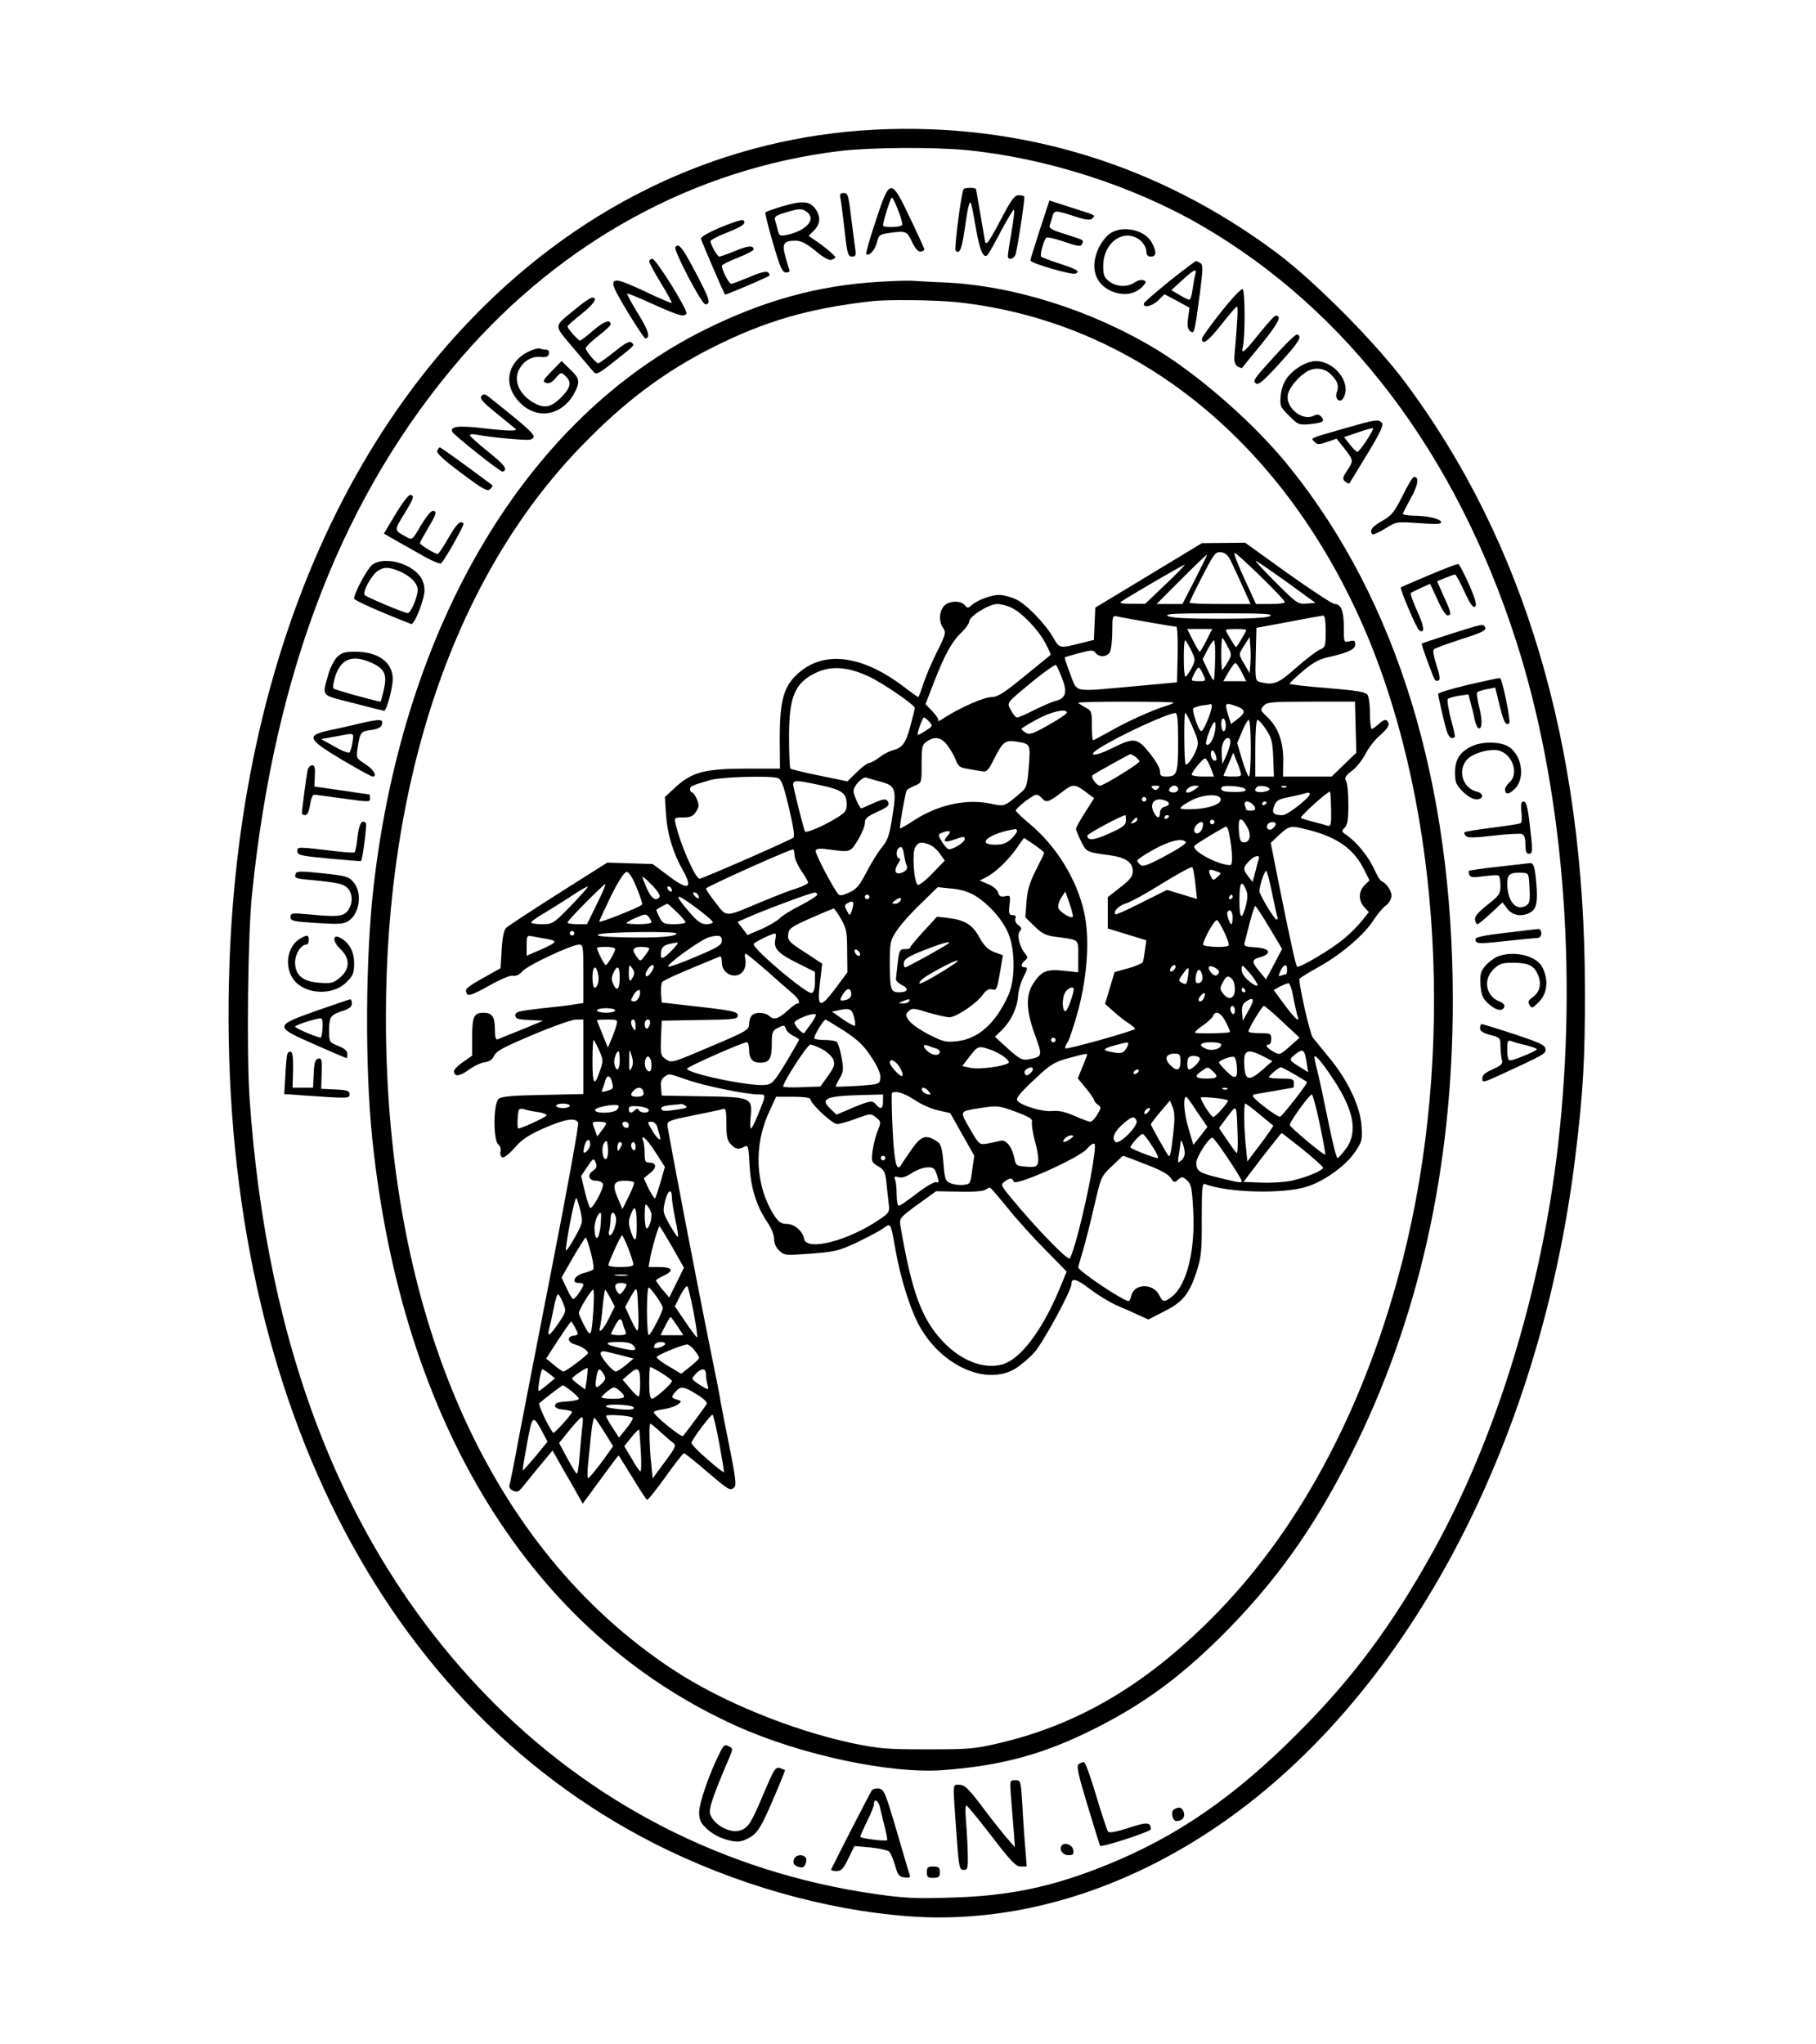 <?xml version="1.0" standalone="no"?>
<!DOCTYPE svg PUBLIC "-//W3C//DTD SVG 20010904//EN"
 "http://www.w3.org/TR/2001/REC-SVG-20010904/DTD/svg10.dtd">
<svg version="1.0" xmlns="http://www.w3.org/2000/svg"
 width="800pt" height="900pt" viewBox="0 0 800 900"
 preserveAspectRatio="xMidYMid meet">

<g transform="translate(0,900) scale(0.1,-0.1)"
fill="#000000" stroke="none">
<path d="M3855 8429 c-663 -33 -1279 -320 -1768 -823 -655 -672 -1034 -1677
-1076 -2846 -65 -1809 631 -3249 1874 -3880 352 -178 747 -291 1115 -319 452
-34 920 100 1346 385 835 558 1434 1670 1593 2954 35 285 44 436 43 745 -1
1075 -266 1967 -793 2673 -132 176 -396 442 -564 568 -521 389 -1126 575
-1770 543z m401 -90 c351 -34 735 -157 1038 -333 640 -372 1119 -1003 1384
-1826 206 -638 274 -1445 186 -2220 -73 -641 -271 -1286 -549 -1789 -184 -331
-354 -560 -600 -806 -279 -280 -534 -455 -842 -579 -241 -97 -428 -136 -688
-143 -151 -5 -204 -2 -330 16 -660 95 -1251 398 -1715 877 -619 640 -966 1519
-1041 2634 -13 196 -7 720 11 890 101 992 405 1769 926 2370 443 510 1028 828
1664 905 132 16 413 18 556 4z"/>
<path d="M4244 8166 c-12 -34 -41 -262 -34 -270 17 -17 27 6 39 91 14 97 21
127 27 120 3 -2 13 -53 23 -112 17 -99 34 -137 52 -117 4 4 31 51 59 105 29
54 54 96 57 93 3 -2 -2 -46 -11 -97 -9 -51 -16 -98 -16 -106 0 -22 29 -14 35
10 14 64 41 247 37 252 -3 3 -15 5 -26 5 -17 0 -33 -23 -76 -105 -30 -58 -58
-105 -62 -105 -5 0 -8 1 -8 3 0 1 -9 54 -20 117 -11 63 -20 116 -20 116 0 9
-53 9 -56 0z"/>
<path d="M3858 8028 c-26 -78 -45 -144 -42 -147 11 -12 39 18 47 51 8 33 12
36 54 42 75 10 78 9 101 -40 15 -31 28 -44 39 -42 9 2 16 6 15 11 -1 4 -29 66
-63 137 -84 177 -89 177 -151 -12z m99 45 c12 -31 20 -60 17 -64 -6 -11 -84
-12 -84 -2 0 17 33 123 39 123 3 0 16 -25 28 -57z"/>
<path d="M3703 8123 c3 -16 11 -79 18 -140 11 -101 15 -113 32 -113 17 0 19 5
14 38 -3 20 -11 83 -18 140 -11 91 -14 102 -32 102 -16 0 -19 -5 -14 -27z"/>
<path d="M4581 7989 c-23 -71 -42 -132 -42 -136 0 -12 182 -65 199 -58 23 9 5
20 -73 45 -38 12 -73 26 -78 29 -7 7 9 69 22 84 4 4 40 -4 80 -18 62 -21 73
-22 78 -9 7 18 12 15 -75 43 -56 17 -72 26 -68 38 3 8 9 26 12 39 8 29 11 29
96 2 52 -17 71 -19 80 -10 15 15 20 12 -93 48 l-96 31 -42 -128z"/>
<path d="M3441 8090 c-35 -11 -66 -22 -69 -25 -3 -2 12 -63 33 -135 32 -109
41 -130 58 -130 14 0 17 5 13 16 -4 9 -11 37 -18 61 -13 52 -4 63 48 63 23 0
47 -13 87 -45 35 -30 60 -43 71 -39 9 3 16 8 16 11 0 7 -53 51 -87 73 l-31 21
24 24 c29 30 31 64 3 99 -25 31 -56 33 -148 6z m113 -23 c44 -32 -2 -84 -90
-102 -28 -5 -32 -3 -38 22 -4 15 -9 36 -12 45 -4 13 6 20 43 31 62 19 75 20
97 4z"/>
<path d="M3175 7999 c-57 -24 -89 -43 -87 -51 4 -14 101 -241 106 -245 3 -3
188 76 195 83 3 2 0 9 -5 14 -7 7 -34 1 -82 -20 -39 -16 -76 -30 -81 -30 -10
0 -41 61 -41 80 0 4 32 20 70 35 39 15 70 32 70 36 0 19 -24 18 -81 -6 -34
-14 -66 -25 -70 -25 -9 0 -39 53 -39 68 0 5 32 22 71 37 72 29 88 41 73 55 -5
4 -49 -10 -99 -31z"/>
<path d="M4885 7968 c-15 -12 -36 -40 -46 -62 -39 -86 -14 -161 64 -191 51
-19 100 -10 132 25 16 18 16 20 2 26 -9 3 -26 -1 -39 -10 -31 -22 -80 -20
-112 5 -22 17 -26 29 -26 68 0 108 99 172 168 108 12 -11 22 -31 22 -44 0 -16
6 -23 20 -23 24 0 26 20 5 60 -31 60 -136 81 -190 38z"/>
<path d="M2975 7911 c-8 -14 116 -251 132 -251 26 0 20 21 -40 135 -60 115
-78 138 -92 116z"/>
<path d="M2860 7849 c0 -6 23 -49 51 -95 29 -47 50 -86 48 -88 -2 -2 -57 21
-121 52 -95 44 -120 52 -132 43 -12 -10 -3 -31 57 -132 40 -65 75 -119 80
-119 24 0 13 37 -33 110 -28 46 -49 84 -47 87 2 2 54 -19 115 -47 113 -51 136
-57 146 -41 8 13 -134 241 -150 241 -8 0 -14 -5 -14 -11z"/>
<path d="M5153 7763 c-60 -49 -111 -92 -113 -98 -8 -23 34 -15 61 11 l29 28
55 -29 55 -30 -6 -45 c-5 -34 -2 -49 9 -58 18 -15 19 -12 43 167 13 103 14
125 3 132 -8 5 -17 9 -20 9 -4 0 -56 -39 -116 -87z m113 30 c-3 -10 -8 -39
-12 -65 -3 -27 -10 -48 -15 -48 -4 0 -24 9 -43 21 l-36 21 48 44 c51 47 66 54
58 27z"/>
<path d="M3873 7759 c-269 -16 -508 -82 -768 -211 -787 -391 -1326 -1297
-1459 -2450 -36 -311 -39 -796 -6 -1113 130 -1256 703 -2180 1604 -2586 284
-128 682 -213 916 -194 258 20 443 71 670 186 207 105 363 219 543 396 240
238 411 475 577 804 299 592 450 1263 450 2003 0 958 -245 1759 -717 2346
-149 187 -390 399 -585 519 -285 173 -628 282 -933 297 -60 2 -123 6 -140 7
-16 2 -85 0 -152 -4z m345 -90 c790 -86 1451 -624 1806 -1470 324 -775 385
-1840 156 -2744 -160 -630 -439 -1165 -810 -1549 -303 -314 -609 -498 -966
-582 -110 -26 -135 -28 -319 -28 -180 0 -213 3 -330 27 -269 58 -576 183 -790
324 -812 534 -1265 1564 -1265 2873 0 1050 304 1940 860 2514 191 198 368 330
585 439 227 113 414 168 690 200 69 9 293 6 383 -4z"/>
<path d="M5060 6466 l-235 -142 -3 -71 -3 -71 -64 -16 c-87 -22 -88 -21 -114
24 -34 61 -121 151 -166 171 -22 10 -55 19 -73 19 -36 0 -97 -23 -123 -46 -14
-13 -18 -13 -29 1 -19 23 -76 19 -94 -7 -20 -28 -20 -67 -1 -94 13 -19 11 -28
-25 -100 -22 -43 -49 -106 -61 -141 -11 -35 -22 -63 -24 -63 -2 0 -33 22 -68
49 -188 141 -359 158 -472 45 -54 -53 -70 -118 -70 -274 l1 -135 -156 0 c-180
-1 -233 -16 -308 -85 l-43 -40 5 -78 c6 -86 31 -169 76 -248 45 -81 20 -87
-72 -16 l-63 47 -100 3 -100 3 -215 -136 c-118 -75 -222 -143 -230 -151 -10
-10 -17 -42 -20 -96 l-5 -82 -75 -42 c-78 -44 -85 -51 -72 -72 6 -9 31 0 96
37 52 29 95 47 106 44 12 -3 28 4 43 21 25 27 216 116 248 116 18 0 19 -10 19
-129 l0 -128 -37 -6 c-21 -4 -89 -12 -150 -18 -97 -11 -113 -15 -113 -30 0
-15 10 -19 62 -21 l61 -3 -94 -39 c-52 -21 -100 -40 -106 -43 -9 -4 -13 9 -13
44 0 55 -12 73 -50 73 -42 0 -50 -17 -50 -106 l0 -83 -40 -28 c-22 -15 -40
-33 -40 -40 0 -26 24 -24 64 5 23 17 55 32 71 34 20 2 34 11 42 29 10 21 45
39 171 92 87 37 172 67 190 67 l32 0 0 -164 0 -164 -178 -4 c-133 -2 -183 -7
-195 -17 -24 -19 -25 -182 -2 -201 9 -7 13 -21 10 -31 -3 -9 0 -21 6 -25 8 -5
28 10 55 40 32 37 63 58 129 87 93 41 142 49 152 24 3 -9 -47 -287 -112 -618
-65 -331 -133 -683 -152 -782 -18 -99 -36 -188 -39 -197 -5 -18 32 -36 45 -21
5 4 39 46 76 92 l69 83 19 -33 c10 -19 40 -72 67 -117 l47 -84 78 106 c42 58
78 106 80 106 1 0 28 -43 60 -95 31 -52 61 -97 65 -100 4 -2 40 43 81 100 41
58 78 105 82 105 4 0 48 -35 98 -78 101 -86 104 -88 123 -73 11 9 7 41 -20
177 -19 92 -36 181 -39 198 -2 17 -20 110 -40 206 -66 325 -195 998 -195 1017
0 16 17 22 115 41 64 13 122 25 130 28 12 5 15 -6 15 -65 0 -58 4 -75 20 -91
22 -22 33 -24 59 -10 17 9 19 2 23 -83 6 -101 30 -177 78 -249 17 -24 30 -56
30 -74 0 -19 9 -39 23 -52 22 -21 28 -21 138 -13 105 8 124 12 203 49 47 23
100 50 116 62 35 25 33 29 55 -95 21 -118 60 -245 97 -319 94 -185 297 -282
430 -204 25 16 65 49 87 75 40 47 161 270 161 298 0 29 21 24 82 -22 35 -27
88 -59 118 -72 30 -13 74 -32 97 -43 l42 -19 70 36 c82 41 111 77 144 180 19
61 22 91 21 228 0 127 2 157 13 153 100 -39 347 -45 450 -12 77 24 172 93 211
151 32 46 34 55 30 116 -5 85 -61 204 -145 304 -32 39 -63 77 -70 86 -13 17
-65 248 -58 259 3 4 43 29 90 55 96 54 196 140 236 203 15 23 38 52 53 63 15
12 26 30 26 45 0 22 -24 56 -46 65 -5 2 -20 28 -33 57 -25 53 -76 115 -120
145 -22 15 -22 17 -7 32 12 13 16 36 16 101 0 47 -4 94 -10 104 -8 15 -3 23
25 45 20 14 46 48 60 74 13 27 43 65 66 84 27 24 39 41 36 52 -8 20 -19 19
-45 -5 -12 -11 -25 -20 -29 -20 -4 0 -8 31 -8 68 0 40 -5 75 -12 84 -10 11
-56 18 -178 28 -91 7 -165 16 -164 19 0 3 27 29 59 56 44 37 73 53 112 61 88
20 118 34 118 56 0 17 -5 19 -25 14 -25 -6 -25 -6 -25 59 0 74 -12 105 -40
105 -10 0 -103 61 -207 135 l-188 135 -95 -1 -95 -1 -235 -142z m362 64 c9
-19 33 -70 52 -112 l35 -78 -134 0 c-74 0 -135 2 -135 6 0 3 25 55 56 115 52
101 59 110 83 107 18 -2 31 -13 43 -38z m238 -182 c0 -5 -29 -8 -63 -8 l-64 0
-50 109 c-28 60 -48 112 -45 116 6 6 222 -204 222 -217z m-396 99 l-55 -107
-57 0 -57 0 110 110 c60 60 110 108 112 107 1 -2 -23 -51 -53 -110z m403 -9
l128 -93 -39 -3 c-38 -3 -43 0 -135 92 -53 53 -93 96 -89 96 4 0 65 -42 135
-92z m-533 -12 l-89 -85 -60 0 c-43 0 -56 3 -45 10 58 38 276 164 279 162 2
-1 -36 -41 -85 -87z m-679 -102 c46 -21 118 -96 150 -156 15 -27 25 -51 23
-52 -1 -2 -54 -44 -115 -94 -91 -75 -119 -92 -146 -92 -32 0 -137 -46 -207
-91 -19 -13 -32 -19 -27 -14 4 5 -7 23 -24 41 l-32 33 38 98 c47 121 79 179
122 219 18 18 33 39 33 48 0 22 87 76 123 76 16 0 44 -7 62 -16z m1140 -37
c-14 -8 -81 -12 -225 -12 -144 0 -211 4 -225 12 -16 10 28 12 225 12 197 0
241 -2 225 -12z m-536 -27 c63 -11 118 -20 123 -20 5 0 7 -55 6 -122 l-3 -123
-185 -17 c-281 -25 -252 -31 -285 53 -15 38 -26 72 -24 74 2 2 31 10 64 19 53
14 61 14 71 1 16 -21 51 -19 64 4 5 11 10 52 10 91 0 68 1 70 23 65 12 -3 73
-14 136 -25z m781 -40 c0 -65 -2 -71 -24 -80 -13 -5 -60 -40 -104 -79 -81 -72
-101 -80 -160 -65 -22 6 -23 9 -20 123 l3 116 140 26 c77 15 146 27 153 28 8
1 12 -19 12 -69z m-525 -40 c-14 -27 -27 -50 -30 -50 -3 0 -16 23 -30 50 l-25
50 55 0 55 0 -25 -50z m175 46 c0 -7 -41 -76 -45 -76 -4 0 -45 69 -45 76 0 2
20 4 45 4 25 0 45 -2 45 -4z m-82 -73 c19 -36 19 -37 0 -70 -11 -18 -22 -33
-24 -33 -2 0 -4 32 -4 70 0 39 2 70 5 70 2 0 13 -17 23 -37z m100 -81 l-3 -37
-22 38 c-28 47 -28 44 0 87 l22 35 3 -43 c2 -23 2 -59 0 -80z m-261 65 c20
-42 20 -43 2 -80 -11 -20 -23 -37 -27 -37 -4 0 -7 36 -7 80 0 44 2 80 6 80 3
0 14 -19 26 -43z m106 -43 c-1 -47 -4 -88 -6 -90 -2 -2 -14 18 -26 44 l-23 49
21 41 c12 23 25 42 29 42 4 0 6 -39 5 -86z m-674 -82 c24 -60 16 -88 -29 -99
-14 -3 -55 -21 -92 -39 -37 -19 -72 -34 -77 -34 -6 0 -18 14 -27 31 -19 37
-26 28 101 133 50 40 93 71 97 67 4 -3 16 -30 27 -59z m791 28 l20 -40 -50 0
-51 0 23 40 c13 22 26 40 30 40 4 0 17 -18 28 -40z m-1643 -19 c64 -30 203
-126 203 -139 0 -4 -9 -40 -20 -81 -20 -75 -35 -95 -80 -106 -14 -4 -39 -17
-57 -31 -17 -13 -37 -24 -44 -24 -7 0 -32 -18 -54 -40 l-42 -41 -122 25 c-68
14 -126 28 -129 31 -3 3 -6 63 -6 133 -1 182 24 244 118 289 68 32 140 27 233
-16z m1471 14 c16 -35 16 -35 -18 -35 -16 0 -30 2 -30 5 0 11 24 55 30 55 4 0
12 -11 18 -25z m-128 -129 c0 -3 -17 -10 -37 -16 -63 -20 -167 -67 -242 -110
-39 -22 -73 -40 -76 -40 -3 0 -5 29 -5 65 0 62 -1 65 -30 80 -16 9 -30 18 -30
20 0 3 95 5 210 5 116 0 210 -2 210 -4z m802 -108 l3 -113 -54 -52 -55 -53
-107 0 -107 0 1 73 c0 84 -23 145 -72 191 -29 28 -30 31 -14 48 14 16 35 18
209 18 l193 0 3 -112z m-636 79 c-9 -39 -36 -97 -44 -97 -12 0 -43 93 -35 101
5 4 22 9 38 12 17 2 34 5 39 6 4 0 6 -9 2 -22z m113 12 c39 -14 39 -29 2 -56
l-28 -22 -12 38 c-17 58 -16 59 38 40z m-749 -28 c0 -4 -36 -29 -81 -54 -69
-39 -84 -44 -100 -34 -10 6 -19 14 -19 17 0 3 31 22 68 42 62 34 132 50 132
29z m490 -129 c0 -139 -5 -152 -52 -152 -23 0 -28 4 -28 24 0 14 -20 48 -46
80 -55 68 -68 69 -165 21 -77 -39 -116 -37 -53 2 94 58 296 151 332 153 9 0
12 -32 12 -128z m65 63 c25 -58 26 -67 15 -97 -14 -35 -40 -71 -47 -64 -7 7
-8 226 -2 226 4 0 19 -29 34 -65z m-1161 26 c16 -18 15 -19 -16 -39 -18 -12
-34 -20 -35 -18 -5 4 21 76 27 76 4 0 15 -8 24 -19z m1306 -17 c0 -13 -4 -24
-10 -24 -5 0 -10 14 -10 31 0 17 4 28 10 24 6 -3 10 -17 10 -31z m110 -99 c0
-69 -4 -125 -8 -125 -4 0 -18 33 -30 74 l-22 74 22 51 c11 28 25 51 29 51 5 0
9 -56 9 -125z m67 83 c24 -35 29 -54 32 -125 l3 -83 -41 0 -41 0 0 125 c0 75
4 125 10 125 5 0 22 -19 37 -42z m-224 -5 c-6 -39 -27 -72 -39 -61 -8 8 26 98
37 98 4 0 5 -17 2 -37z m-1179 -66 c14 -19 31 -48 37 -65 9 -25 18 -33 47 -37
21 -4 49 -9 64 -11 25 -5 30 0 57 53 38 76 49 85 99 77 62 -10 62 -10 54 -111
-7 -87 -9 -92 -41 -119 -67 -57 -66 -56 -128 -43 -106 22 -229 -5 -332 -71
-35 -23 -65 -40 -66 -38 -4 4 23 156 29 167 3 5 19 14 36 21 30 12 30 12 30
96 0 74 2 84 22 98 35 25 64 20 92 -17z m1246 14 c0 -10 -8 -36 -17 -57 l-18
-39 -3 43 c-3 41 10 72 29 72 5 0 9 -8 9 -19z m-61 -73 c1 -5 -3 -8 -8 -8 -12
0 -22 30 -14 43 6 10 20 -13 22 -35z m-356 8 c9 -7 17 -16 17 -19 0 -9 -158
-107 -174 -107 -15 0 -42 37 -33 46 6 6 161 92 167 93 3 0 13 -6 23 -13z m461
-63 c7 -21 4 -23 -33 -23 -23 0 -41 2 -41 4 0 2 10 25 22 52 l21 49 12 -30 c7
-16 16 -40 19 -52z m-131 17 l15 -40 -49 0 c-27 0 -49 4 -49 9 0 12 49 71 59
71 5 0 15 -18 24 -40z m-1908 -46 c16 -4 26 -28 50 -130 20 -83 27 -128 20
-133 -15 -12 -402 -181 -413 -181 -19 0 -87 156 -106 243 -6 26 -5 27 34 27
31 0 43 5 56 25 14 21 14 30 4 55 -7 17 -16 30 -21 30 -5 0 -9 6 -9 14 0 14 5
16 90 41 44 13 255 20 295 9z m452 -16 c68 -17 74 -33 54 -154 -13 -85 -21
-106 -48 -138 -17 -21 -47 -70 -67 -109 -30 -58 -44 -74 -76 -88 -29 -13 -41
-15 -48 -6 -27 35 -103 181 -99 191 4 9 19 11 59 5 93 -13 94 -13 127 41 17
28 31 62 31 75 0 21 10 29 55 50 41 18 53 28 49 39 -8 21 -20 20 -73 -4 -24
-11 -45 -20 -47 -20 -7 0 -34 60 -34 76 0 24 41 66 58 59 8 -3 35 -10 59 -17z
m-258 -17 c92 -20 111 -35 111 -85 0 -26 -8 -36 -43 -57 -57 -36 -136 -69
-141 -61 -4 7 -33 120 -50 195 -8 34 3 34 123 8z m1179 -40 l22 -16 -40 -63
c-22 -34 -40 -67 -40 -72 0 -5 10 -30 22 -54 23 -48 25 -49 123 -62 72 -9 105
-31 105 -69 0 -25 -10 -38 -55 -73 l-55 -43 0 -69 0 -69 85 -26 85 -26 -6 -42
c-3 -23 -7 -47 -9 -53 -2 -6 -31 -19 -64 -28 l-61 -17 -21 -70 -21 -70 38 -34
c22 -19 51 -43 67 -52 15 -10 27 -20 27 -24 0 -8 -300 -92 -307 -86 -2 3 2 16
11 29 8 13 29 77 47 143 40 155 50 316 25 427 -32 145 -122 291 -239 389 -34
28 -62 55 -62 59 0 12 76 70 90 70 7 0 18 -7 25 -15 18 -22 29 -18 85 24 54
42 58 42 123 -8z m304 27 c-9 -9 -15 -9 -24 0 -9 9 -7 12 12 12 19 0 21 -3 12
-12z m88 -3 c0 -8 -9 -15 -20 -15 -20 0 -26 11 -13 23 12 13 33 7 33 -8z m76
0 c-27 -21 -53 -20 -36 0 7 8 22 15 34 15 21 -1 21 -1 2 -15z m221 -2 c3 -8
-13 -11 -51 -11 -42 1 -56 4 -56 15 0 11 12 13 52 11 28 -2 53 -8 55 -15z
m106 2 c1 -5 -13 -11 -30 -13 -31 -3 -42 6 -26 22 10 10 53 3 56 -9z m74 9
c-3 -3 -12 -4 -19 -1 -8 3 -5 6 6 6 11 1 17 -2 13 -5z m197 -99 c1 -63 -1 -75
-14 -72 -8 3 -37 11 -65 18 -27 7 -52 15 -55 17 -2 2 25 30 60 62 36 32 67 56
69 54 2 -2 4 -37 5 -79z m-94 68 c0 -16 -99 -93 -119 -93 -41 0 -50 9 -38 40
10 25 19 31 67 40 30 6 60 13 65 15 17 6 25 5 25 -2z m-393 -20 c7 -21 -40
-41 -109 -46 -38 -2 -68 -1 -68 4 0 5 21 20 48 34 49 26 122 31 129 8z m-327
-3 c0 -5 -4 -10 -10 -10 -5 0 -10 5 -10 10 0 6 5 10 10 10 6 0 10 -4 10 -10z
m84 -6 c22 -8 20 -21 -4 -27 -12 -3 -20 -14 -20 -26 0 -29 -14 -26 -29 5 -18
40 9 65 53 48z m384 -16 c18 -18 15 -28 -8 -28 -11 0 -20 2 -20 4 0 2 -3 11
-6 20 -7 19 16 22 34 4z m62 8 c0 -3 -4 -8 -10 -11 -5 -3 -10 -1 -10 4 0 6 5
11 10 11 6 0 10 -2 10 -4z m-620 -80 c0 -19 -12 -29 -70 -55 -67 -31 -100 -35
-100 -11 0 8 149 88 168 90 1 0 2 -11 2 -24z m190 20 c0 -3 -4 -8 -10 -11 -5
-3 -10 -1 -10 4 0 6 5 11 10 11 6 0 10 -2 10 -4z m-140 -15 c0 -5 -7 -12 -16
-15 -14 -5 -15 -4 -4 9 14 17 20 19 20 6z m340 -11 c0 -5 -4 -10 -10 -10 -5 0
-10 5 -10 10 0 6 5 10 10 10 6 0 10 -4 10 -10z m143 -20 c21 -35 14 -70 -13
-70 -14 0 -19 9 -22 46 -5 65 7 73 35 24z m-193 11 c0 -21 -13 -41 -26 -41
-17 0 -18 22 -2 38 14 14 28 16 28 3z m320 0 c0 -5 -6 -14 -14 -20 -16 -13
-32 2 -21 19 8 12 35 13 35 1z m-206 -38 c16 -83 18 -143 5 -143 -56 1 -176
67 -156 86 10 11 131 83 139 84 3 0 9 -12 12 -27z m351 12 c129 -33 202 -86
247 -180 l21 -42 -22 -22 c-27 -27 -27 -68 -1 -96 l20 -22 -31 -39 c-17 -21
-53 -58 -81 -80 -56 -47 -196 -129 -204 -121 -6 5 -30 115 -85 388 l-31 157
38 36 c45 41 49 41 129 21z m-1285 -5 c0 -6 -12 -22 -26 -35 -20 -19 -38 -25
-70 -25 -90 0 -24 51 89 69 4 0 7 -4 7 -9z m-305 -20 c-25 -28 -15 -33 33 -16
36 13 42 13 42 1 0 -14 -48 -45 -70 -45 -6 0 -19 15 -30 32 -18 31 -19 33 -2
40 35 14 46 9 27 -12z m425 -75 c0 -3 -16 -37 -36 -76 -28 -55 -38 -88 -42
-140 l-5 -69 40 -39 c31 -31 49 -40 88 -46 113 -15 105 -8 105 -87 l0 -70 -65
7 c-76 8 -99 -2 -136 -61 -31 -51 -28 -118 11 -224 33 -91 33 -93 -27 -105
-30 -5 -39 -1 -92 46 l-58 53 32 31 c40 41 66 96 70 149 1 23 12 61 24 84 18
35 19 42 6 42 -19 0 -19 14 0 30 13 11 14 15 2 29 -25 29 -38 82 -25 99 10 11
9 17 -6 28 -11 7 -16 20 -13 29 4 10 0 15 -12 15 -16 0 -18 6 -14 44 5 42 4
44 -19 39 -19 -4 -26 0 -31 16 -3 12 -21 28 -43 37 l-38 16 29 15 c40 20 100
78 136 131 l30 42 45 -30 c24 -17 44 -33 44 -35z m624 46 c4 -5 -37 -32 -90
-60 -76 -41 -99 -49 -110 -40 -8 6 -14 15 -14 19 0 5 33 27 73 49 69 39 129
52 141 32z m-1131 -10 c14 -5 35 -23 47 -40 l22 -31 -55 -57 c-30 -31 -59 -53
-64 -50 -17 11 -26 142 -11 166 14 23 25 25 61 12z m-111 -43 c3 -18 8 -41 12
-50 5 -11 1 -20 -14 -28 -33 -17 -46 1 -25 34 10 16 13 26 6 26 -12 0 -15 32
-4 43 13 14 21 6 25 -25z m-482 -4 c0 -14 14 -45 30 -69 17 -24 30 -48 30 -52
0 -5 -25 -17 -55 -27 -31 -9 -104 -38 -163 -63 -150 -63 -140 -63 -189 1 -24
30 -43 58 -43 63 0 7 364 171 383 172 4 1 7 -11 7 -25z m2045 -16 c-2 -7 -9
-33 -15 -58 l-12 -44 -19 24 c-24 32 -24 39 3 67 23 25 50 31 43 11z m-279
-110 l7 -67 -66 20 -66 20 -112 -56 c-61 -31 -113 -54 -115 -52 -12 12 13 38
45 48 21 6 94 46 162 89 68 42 127 74 131 71 4 -3 10 -36 14 -73z m97 53 c18
-6 18 -7 -1 -24 -18 -16 -19 -16 -30 8 -12 27 -5 31 31 16z m241 -95 c10 -49
20 -95 23 -103 3 -7 1 -13 -3 -13 -10 0 -78 113 -76 127 4 36 25 94 31 87 4
-5 15 -49 25 -98z m-2799 24 c16 -39 26 -72 24 -74 -15 -13 -189 -82 -189 -75
0 5 24 56 52 114 34 68 58 105 69 105 10 0 25 -24 44 -70z m101 -39 c-15 -23
-36 -9 -56 35 -11 26 -20 49 -20 53 0 3 19 -13 41 -36 23 -22 38 -46 35 -52z
m-278 -35 l-42 -86 -43 0 c-24 0 -43 3 -43 7 0 10 163 174 167 169 2 -2 -15
-42 -39 -90z m2860 68 c9 -19 9 -36 1 -70 -18 -70 -29 -62 -29 20 0 79 9 94
28 50z m-2974 -74 c-76 -78 -80 -80 -126 -80 -27 0 -48 3 -48 8 0 4 28 24 63
44 34 21 89 55 122 77 33 22 62 38 64 36 2 -3 -32 -40 -75 -85z m446 69 c0 -6
-4 -7 -10 -4 -5 3 -10 11 -10 16 0 6 5 7 10 4 6 -3 10 -11 10 -16z m1333 -22
c65 -39 131 -115 153 -178 27 -77 25 -198 -4 -262 -55 -122 -131 -191 -223
-202 -51 -6 -62 -4 -127 29 -39 20 -79 48 -88 62 -16 23 -16 27 -1 41 14 14
22 14 85 -6 39 -11 81 -21 94 -21 30 0 120 60 147 99 15 20 27 28 41 24 21 -6
22 -2 39 96 l9 54 -38 14 c-28 11 -45 28 -65 64 -30 56 -64 77 -136 86 l-51 6
-59 -64 c-32 -35 -59 -67 -59 -71 0 -5 -11 -8 -24 -8 -22 0 -25 -5 -31 -57 -4
-32 -7 -65 -8 -73 -1 -8 10 -20 26 -28 33 -16 27 -32 -13 -32 -36 0 -40 12
-40 129 0 91 2 100 30 142 16 25 63 78 105 118 l76 74 59 -6 c38 -3 76 -14
103 -30z m-1218 2 c11 -17 -1 -21 -15 -4 -8 9 -8 15 -2 15 6 0 14 -5 17 -11z
m525 1 c0 -5 -32 -26 -71 -46 -39 -19 -81 -45 -94 -58 -12 -12 -49 -34 -82
-48 l-60 -26 -22 29 -22 29 48 21 c72 32 276 108 291 108 6 1 12 -3 12 -9z
m1126 -98 c-9 -9 -61 24 -64 41 -2 10 4 30 14 45 l17 26 19 -54 c10 -29 16
-55 14 -58z m-896 88 c0 -5 -4 -10 -10 -10 -5 0 -10 5 -10 10 0 6 5 10 10 10
6 0 10 -4 10 -10z m1600 0 c0 -5 -5 -10 -11 -10 -5 0 -7 5 -4 10 3 6 8 10 11
10 2 0 4 -4 4 -10z m-2359 -51 c38 -28 69 -55 69 -60 0 -5 -13 -9 -29 -9 -22
0 -39 12 -75 54 -72 84 -63 88 35 15z m894 32 c-3 -6 -14 -11 -23 -11 -15 1
-15 2 2 15 21 16 32 13 21 -4z m-206 -13 c0 -7 -4 -22 -8 -33 -8 -19 -8 -19
-20 4 -11 19 -11 25 0 32 20 12 29 11 28 -3z m-777 -35 c21 -20 38 -41 38 -45
0 -4 -22 -8 -50 -8 -45 0 -51 3 -65 31 -9 17 -15 32 -13 33 7 6 43 25 48 26 2
0 21 -17 42 -37z m2610 -68 l56 -94 -35 -67 -36 -67 -28 34 c-37 44 -36 53 4
64 53 16 41 39 -22 43 -49 3 -53 5 -47 25 3 12 13 52 23 90 10 37 20 67 23 67
3 -1 31 -43 62 -95z m-1887 38 c24 -42 27 -59 27 -142 l1 -93 -52 -70 c-73
-97 -84 -89 -66 48 l7 60 -76 50 c-69 44 -76 52 -74 78 3 27 11 33 98 72 52
23 98 42 102 43 3 1 18 -20 33 -46z m1725 7 c0 -16 -2 -30 -5 -30 -8 0 -23 44
-18 53 10 17 23 5 23 -23z m-2560 -22 c0 -4 -25 -8 -55 -8 -30 0 -55 2 -55 5
0 3 19 14 43 24 38 17 43 17 55 3 6 -9 12 -19 12 -24z m2524 -45 c14 -28 22
-54 18 -57 -10 -11 -112 -6 -112 4 0 21 51 111 61 108 5 -2 20 -26 33 -55z
m-2864 -3 c0 -5 -4 -10 -10 -10 -5 0 -10 5 -10 10 0 6 5 10 10 10 6 0 10 -4
10 -10z m450 -1 c0 -14 -84 -20 -225 -17 -103 2 -134 6 -118 13 26 11 343 15
343 4z m436 -24 c-10 -41 10 -63 94 -105 l80 -40 0 -44 c0 -29 -5 -46 -14 -49
-20 -8 -256 191 -256 215 0 7 76 45 94 47 4 1 5 -10 2 -24z m-1003 -1 c46 -8
41 -14 -35 -48 l-58 -25 0 45 c0 44 1 45 28 40 15 -3 44 -8 65 -12z m767 -6
c0 -20 -17 -30 -116 -72 -63 -27 -117 -46 -120 -43 -10 9 145 121 181 130 43
11 55 7 55 -15z m-220 -43 c-41 -42 -52 -44 -48 -8 3 27 18 35 72 42 6 0 -5
-15 -24 -34z m1219 31 c-11 -11 -183 -106 -191 -106 -5 0 -8 9 -6 21 2 16 23
29 88 54 75 30 122 43 109 31z m-1469 -25 c0 -14 -34 -71 -42 -71 -6 0 -38 64
-38 76 0 2 18 4 40 4 22 0 40 -4 40 -9z m150 2 c0 -5 -9 -19 -20 -33 -19 -25
-19 -25 -34 -5 -25 32 -19 45 19 45 19 0 35 -3 35 -7z m928 -21 c6 -18 -15
-14 -22 4 -4 10 -1 14 6 12 6 -2 14 -10 16 -16z m-414 -74 c45 -40 96 -85 114
-100 31 -26 42 -48 23 -48 -4 0 -20 -11 -35 -25 -45 -41 -65 -49 -85 -31 -21
19 -62 21 -79 4 -7 -7 -12 -24 -12 -38 0 -25 -11 -32 -170 -99 -166 -71 -171
-73 -195 -57 -24 16 -26 21 -23 94 l3 77 168 3 c153 2 167 4 167 20 0 16 -20
21 -167 38 l-168 19 -3 40 c-1 22 1 45 5 50 6 9 91 46 255 113 4 2 8 -10 8
-27 0 -59 79 -80 100 -26 5 12 6 32 3 44 -3 12 -2 21 2 21 4 0 44 -33 89 -72z
m831 28 c-58 -40 -155 -95 -155 -87 0 13 22 29 92 67 64 34 99 46 63 20z
m-1416 -57 c-14 -28 -19 -23 -19 19 1 34 2 36 15 18 10 -13 11 -24 4 -37z m91
43 c0 -5 -6 -17 -14 -28 -19 -25 -31 -12 -14 15 13 21 28 28 28 13z m2298 -4
c-2 -6 -10 -14 -16 -16 -7 -2 -10 2 -6 12 7 18 28 22 22 4z m192 -18 c0 -5 -5
-12 -11 -15 -11 -8 -40 25 -33 37 6 10 44 -9 44 -22z m170 -58 c0 -7 -15 -1
-35 15 -23 19 -35 36 -35 53 0 24 2 23 35 -15 19 -22 34 -46 35 -53z m130 68
c0 -11 -2 -20 -4 -20 -2 0 -12 -3 -21 -6 -14 -6 -14 -3 -4 20 14 31 29 34 29
6z m-3036 -16 c8 -29 -1 -64 -15 -64 -5 0 -9 20 -9 45 0 49 14 60 24 19z m96
-18 c0 -52 -12 -66 -28 -31 -9 19 -9 31 0 50 17 38 28 30 28 -19z m2503 1 c-5
-32 -8 -35 -25 -26 -18 10 -18 11 3 40 26 37 30 34 22 -14z m62 13 c7 -23 -1
-40 -19 -40 -8 0 -11 10 -8 30 5 34 18 39 27 10z m133 -22 c7 -7 12 -26 12
-44 0 -41 -25 -52 -50 -22 -16 20 -17 26 -4 50 16 31 24 34 42 16z m270 -83
c7 -35 15 -71 18 -80 13 -33 -13 -10 -58 51 l-47 64 27 15 c15 8 32 14 38 15
6 0 16 -29 22 -65z m-1948 16 c0 -11 -9 -21 -22 -24 -30 -8 -32 -3 -13 27 18
28 35 26 35 -3z m980 22 c-1 -22 -27 -94 -36 -96 -14 -3 -17 54 -3 80 11 21
39 33 39 16z m755 -3 c3 -5 1 -10 -4 -10 -6 0 -11 5 -11 10 0 6 2 10 4 10 3 0
8 -4 11 -10z m-2665 -9 c0 -21 -13 -41 -26 -41 -17 0 -17 5 -2 30 13 21 28 27
28 11z m2484 -25 c-6 -16 -24 -23 -24 -8 0 10 22 33 27 28 2 -2 1 -11 -3 -20z
m-1299 -16 c-3 -5 -16 -10 -28 -9 -21 0 -21 1 -2 9 28 12 37 12 30 0z m1497
-37 l-27 -48 -3 35 c-3 24 2 38 14 47 37 27 43 13 16 -34z m-62 -4 c0 -11 -4
-17 -10 -14 -5 3 -10 13 -10 21 0 8 5 14 10 14 6 0 10 -9 10 -21z m210 -49
l75 -70 -44 -39 c-43 -38 -44 -38 -72 -22 -29 16 -38 31 -19 31 6 0 10 11 10
25 0 23 -3 25 -50 25 -27 0 -50 3 -50 8 0 13 60 112 68 112 4 0 41 -31 82 -70z
m-2940 50 c0 -5 -18 -10 -40 -10 -22 0 -40 5 -40 10 0 6 18 10 40 10 22 0 40
-4 40 -10z m1052 -29 c5 -18 7 -35 4 -38 -2 -3 -26 10 -53 28 l-48 34 30 6
c48 11 58 6 67 -30z m-189 -29 c-15 -20 -28 -39 -30 -41 -5 -8 -43 32 -43 45
0 13 79 45 93 37 4 -2 -5 -21 -20 -41z m1827 7 c12 -23 20 -42 18 -44 -5 -6
-148 -8 -153 -3 -3 3 12 17 34 32 22 15 42 34 45 42 10 26 36 14 56 -27z
m-2684 -12 c-3 -13 -13 -41 -22 -62 l-16 -39 -24 59 c-13 32 -24 60 -24 62 0
2 21 3 46 3 43 0 46 -1 40 -23z m84 -4 c0 -22 -2 -25 -10 -13 -13 20 -13 40 0
40 6 0 10 -12 10 -27z m63 7 c-3 -11 -9 -20 -14 -20 -5 0 -9 9 -9 20 0 11 6
20 14 20 9 0 12 -7 9 -20z m856 -30 c61 -40 87 -65 120 -116 29 -44 41 -73 39
-92 -3 -27 -4 -27 -98 -34 -52 -3 -96 -5 -98 -3 -2 1 6 18 17 36 17 30 18 41
8 94 -6 33 -16 63 -21 67 -6 4 -29 8 -52 8 -22 0 -43 3 -47 6 -6 6 41 84 50
84 2 0 39 -23 82 -50z m-224 -22 c14 -6 25 -14 25 -17 0 -3 -27 -49 -58 -101
-53 -87 -61 -95 -92 -98 -70 -7 -348 52 -343 72 2 9 245 116 263 116 6 0 10
-15 10 -33 0 -40 15 -57 50 -57 39 0 50 18 50 82 0 52 2 59 28 72 25 13 28 13
34 -5 4 -11 19 -24 33 -31z m1155 -18 c0 -5 -4 -10 -10 -10 -5 0 -10 5 -10 10
0 6 5 10 10 10 6 0 10 -4 10 -10z m-2011 -45 c19 -42 19 -48 4 -90 -24 -73
-33 -63 -33 39 0 53 2 96 5 96 2 0 13 -20 24 -45z m2331 27 c0 -5 -6 -16 -13
-26 -10 -14 -21 -16 -55 -10 -49 8 -47 15 11 31 54 14 57 15 57 5z m410 -2 c0
-18 -38 -30 -64 -20 -40 15 -31 30 19 30 25 0 45 -4 45 -10z m-1759 -20 c22
-12 44 -32 50 -46 8 -22 4 -33 -24 -73 l-33 -46 -82 -3 c-45 -2 -82 0 -82 3 0
20 107 185 120 185 6 0 29 -9 51 -20z m502 3 c9 -3 17 -9 17 -14 0 -17 -22
-20 -45 -5 -29 19 -34 42 -7 31 9 -4 25 -10 35 -12z m238 -5 c43 -14 92 -50
82 -59 -18 -15 -130 -30 -166 -22 l-38 8 33 43 c35 46 39 47 89 30z m-1579
-81 c-9 -19 -11 -13 -10 33 0 53 1 54 10 22 8 -23 8 -39 0 -55z m2974 24 l7
-43 -29 18 c-58 36 -58 36 -28 61 34 27 41 22 50 -36z m-3026 9 c0 -43 -14
-54 -23 -18 -5 19 7 58 18 58 3 0 5 -18 5 -40z m2833 19 l42 -22 -44 -39 c-56
-49 -75 -47 -79 11 -6 77 9 86 81 50z m-776 -1 c-3 -7 -12 -32 -22 -55 l-17
-42 36 -44 c20 -24 36 -48 36 -52 0 -4 7 -13 16 -20 16 -11 16 -14 -2 -43 -10
-18 -24 -32 -31 -32 -7 0 -38 12 -70 26 -42 18 -69 24 -98 21 -46 -5 -155 30
-155 51 0 13 25 41 107 116 42 38 66 52 120 66 85 23 86 23 80 8z m413 -23 c0
-41 -17 -46 -48 -12 -25 27 -14 47 25 47 20 0 23 -5 23 -35z m-2330 -16 c0
-20 -4 -29 -12 -27 -15 5 -22 33 -14 54 9 24 26 6 26 -27z m2415 31 c6 -10
-31 -49 -47 -50 -10 0 -10 44 -1 53 10 11 41 8 48 -3z m163 -29 c6 -61 -5 -68
-43 -31 -19 19 -35 37 -35 41 0 9 51 28 65 25 6 -1 11 -17 13 -35z m421 -57
c95 -141 114 -239 61 -312 -17 -23 -34 -42 -38 -42 -5 0 -23 73 -41 163 -18
89 -39 187 -47 218 -8 30 -14 59 -14 63 0 17 32 -19 79 -90z m-1905 45 c10
-17 15 -33 11 -37 -7 -8 -55 43 -55 59 0 20 27 7 44 -22z m586 -8 c0 -5 -6
-14 -14 -20 -11 -9 -16 -9 -21 0 -4 6 -1 15 6 20 18 11 29 11 29 0z m792 -8
c28 -25 22 -33 -27 -33 -50 0 -56 10 -22 33 28 20 27 20 49 0z m360 -14 c29
-17 54 -32 56 -34 5 -4 -108 -149 -119 -153 -10 -4 -119 79 -119 90 0 5 1 8 3
8 1 0 40 7 87 15 47 8 86 15 88 15 1 0 2 9 2 20 0 18 -7 20 -55 20 -30 0 -55
3 -55 6 0 7 43 43 52 44 4 0 31 -14 60 -31z m-687 11 c-3 -5 -11 -10 -16 -10
-6 0 -7 5 -4 10 3 6 11 10 16 10 6 0 7 -4 4 -10z m-1986 -36 c77 -27 260 -64
314 -64 33 0 33 2 -5 -92 -13 -32 -26 -58 -30 -58 -4 0 -4 24 -1 53 8 83 3 86
-213 89 l-179 3 -3 35 c-3 24 2 38 14 47 23 16 15 17 103 -13z m-333 -9 c7
-30 7 -30 -25 -40 -21 -6 -23 -5 -16 11 4 11 10 27 12 37 8 25 22 21 29 -8z
m137 -39 c7 -19 -1 -26 -30 -26 -25 0 -29 10 -11 28 16 16 35 15 41 -2z m1258
-2 c12 -14 11 -16 -5 -13 -11 2 -21 10 -24 17 -5 17 13 15 29 -4z m1316 10
c-3 -3 -12 -4 -19 -1 -8 3 -5 6 6 6 11 1 17 -2 13 -5z m-1378 -48 c28 -19 75
-40 104 -46 l53 -12 53 -94 53 -94 -9 -62 c-8 -61 -9 -63 -39 -66 -16 -2 -42
1 -56 7 -23 9 -26 16 -32 90 -6 68 -11 84 -29 95 -48 31 -68 25 -110 -34 -21
-30 -42 -62 -47 -70 -20 -35 -31 12 -38 159 -4 84 -5 155 -3 157 13 13 55 0
100 -30z m-139 -6 c0 -33 -11 -38 -30 -15 -17 20 -25 19 -105 -14 l-70 -30
-27 26 c-48 46 -20 57 155 61 l77 2 0 -30z m1924 -101 c15 -72 26 -133 24
-134 -5 -5 -153 119 -156 130 -3 12 86 135 97 135 4 0 20 -59 35 -131z m-2244
111 c0 -20 96 -110 118 -110 12 0 50 11 85 24 62 23 63 23 86 5 22 -18 23 -20
8 -58 -9 -21 -19 -61 -23 -89 -6 -48 -5 -50 24 -68 27 -15 32 -25 37 -73 3
-31 8 -73 10 -93 5 -34 2 -39 -37 -66 -141 -97 -326 -144 -336 -87 -6 34 -43
65 -76 65 -24 0 -36 8 -54 35 -85 132 -94 310 -22 462 l29 63 75 0 c43 0 76
-4 76 -10z m1704 -57 l45 -66 -31 -40 -31 -39 -23 79 c-19 65 -23 133 -8 133
2 0 24 -30 48 -67z m135 51 c6 -5 -53 -72 -64 -73 -9 -1 -55 70 -55 85 0 6
111 -4 119 -12z m-241 -149 c-9 -84 -14 -104 -21 -94 -13 17 -77 132 -77 137
0 4 19 29 42 56 l42 49 12 -29 c9 -22 10 -53 2 -119z m-2658 125 c0 -5 -13
-10 -30 -10 -16 0 -30 5 -30 10 0 6 14 10 30 10 17 0 30 -4 30 -10z m209 -16
c-15 -18 -103 -20 -97 -1 4 11 84 27 101 19 4 -2 3 -10 -4 -18z m300 17 c11
-7 6 -11 -20 -15 -67 -11 -82 -11 -86 1 -3 8 11 13 39 16 24 2 45 4 48 5 3 1
11 -2 19 -7z m2529 -38 c32 -26 59 -49 61 -50 2 -1 -23 -37 -55 -80 l-59 -78
-6 60 c-9 80 -11 195 -3 195 3 0 31 -21 62 -47z m-2690 20 c5 -16 -34 -17 -44
-2 -4 8 -9 8 -17 0 -16 -16 -27 -14 -27 5 0 12 9 14 42 12 23 -2 43 -9 46 -15z
m1619 -10 c60 -23 73 -31 69 -46 -2 -10 4 -49 14 -86 11 -37 16 -77 13 -90 -5
-19 -11 -22 -51 -19 -43 3 -47 5 -53 35 -10 52 -37 86 -62 79 -12 -3 -38 -9
-58 -12 -35 -6 -36 -5 -77 66 -45 78 -46 75 38 89 84 13 88 13 167 -16z m975
-101 c2 -45 0 -81 -4 -80 -3 2 -22 27 -42 57 l-36 53 37 50 c43 56 40 61 45
-80z m-3085 101 c24 -3 42 -10 41 -15 -3 -8 -111 -58 -125 -58 -6 0 -3 77 4
84 4 3 14 4 22 1 8 -3 35 -9 58 -12z m2693 2 c-7 -9 -15 -13 -17 -11 -7 7 7
26 19 26 6 0 6 -6 -2 -15z m-53 -41 c8 -22 -76 -107 -93 -93 -18 15 -6 45 33
79 38 34 51 37 60 14z m-2337 -11 c0 -5 -9 -19 -20 -33 l-19 -25 -10 28 c-15
38 -15 37 19 37 17 0 30 -3 30 -7z m100 -9 c0 -17 -22 -14 -28 4 -2 7 3 12 12
12 9 0 16 -7 16 -16z m125 -6 c4 -13 9 -31 12 -42 8 -27 -12 -12 -36 29 -20
34 -20 35 -1 35 11 0 21 -9 25 -22z m2181 -86 c19 -29 30 -52 24 -52 -15 0
-120 41 -120 47 0 11 46 62 54 59 5 -1 24 -25 42 -54z m662 -13 c48 -39 88
-75 90 -80 5 -12 -71 -44 -139 -59 -30 -6 -89 -10 -132 -8 l-79 3 82 108 c46
59 84 107 86 107 2 0 43 -32 92 -71z m-1022 46 c-26 -19 -42 -19 -26 0 7 8 20
15 29 15 13 -1 13 -3 -3 -15z m-1828 -60 l41 -64 -19 -67 c-11 -37 -22 -69
-24 -72 -3 -2 -15 17 -28 42 l-22 47 28 23 c31 24 29 46 -5 46 -16 0 -19 7
-19 39 0 22 -3 46 -6 55 -15 38 16 11 54 -49z m2521 -26 c34 -50 61 -95 61
-100 0 -10 -10 -8 -115 18 -72 18 -85 27 -85 62 0 25 55 111 71 111 4 0 35
-41 68 -91z m-2809 62 c0 -10 -7 -24 -15 -31 -16 -13 -18 -8 -9 28 8 27 24 29
24 3z m72 -63 c-16 -16 -26 50 -10 69 11 14 13 12 16 -22 2 -21 -1 -42 -6 -47z
m2547 26 c1 -12 -6 -28 -16 -35 -15 -13 -16 -11 -10 26 4 22 7 47 8 55 1 22
17 -20 18 -46z m-2479 39 c0 -5 -5 -15 -10 -23 -8 -12 -10 -11 -10 8 0 12 5
22 10 22 6 0 10 -3 10 -7z m60 -14 c0 -11 -4 -17 -10 -14 -5 3 -10 13 -10 21
0 8 5 14 10 14 6 0 10 -9 10 -21z m2005 -130 c-27 -149 -78 -346 -93 -361 -9
-9 -143 128 -253 261 -50 60 -52 64 -34 77 24 18 34 18 41 0 8 -21 291 106
323 145 14 17 28 26 33 21 5 -5 -3 -68 -17 -143z m-905 81 c0 -5 -4 -10 -10
-10 -5 0 -10 5 -10 10 0 6 5 10 10 10 6 0 10 -4 10 -10z m1146 -27 c63 -24
101 -44 111 -60 14 -22 17 -22 33 -8 16 14 19 14 38 -2 19 -16 23 -32 28 -128
11 -178 -27 -333 -93 -385 -33 -26 -41 -25 -55 4 -25 55 -110 56 -124 1 -3
-14 -9 -25 -12 -25 -23 0 -222 133 -222 149 0 3 9 35 20 71 11 36 33 124 50
197 30 130 31 133 78 177 26 25 48 46 50 46 1 0 45 -16 98 -37z m-2434 -29
c-27 -18 -18 -44 14 -44 14 0 27 -6 30 -14 6 -15 -42 -106 -55 -106 -4 0 -15
32 -24 70 l-17 71 27 40 c26 39 28 40 37 20 7 -17 5 -25 -12 -37z m1516 -20
c9 -29 8 -35 -3 -30 -8 3 -46 -19 -85 -49 -39 -30 -75 -55 -80 -55 -6 0 -10
22 -10 49 0 27 -3 57 -7 66 -5 14 -2 16 15 11 14 -5 33 1 59 18 21 14 52 25
69 25 27 1 32 -4 42 -35z m-1335 -31 c2 -5 -9 -33 -24 -63 l-27 -55 -19 45
c-27 61 -21 80 28 80 21 0 40 -3 42 -7z m1646 -113 c40 -50 115 -133 167 -185
l93 -95 -33 -80 c-77 -183 -172 -307 -251 -329 -81 -22 -181 16 -261 101 -94
99 -138 218 -188 514 -4 28 0 34 76 89 l82 59 100 -2 c56 -2 108 2 116 8 8 5
17 10 21 10 3 0 38 -41 78 -90z m-1479 45 c0 -13 7 -56 15 -96 9 -40 14 -74
11 -76 -2 -2 -18 22 -36 53 -30 54 -31 58 -20 105 12 49 30 58 30 14z m-403
-58 c11 -50 10 -54 -24 -115 -19 -35 -37 -61 -40 -59 -2 3 6 57 18 121 12 64
25 114 28 110 3 -3 11 -29 18 -57z m313 -16 c0 -28 -12 -61 -21 -61 -5 0 -9
26 -9 58 1 52 2 55 15 38 8 -11 15 -27 15 -35z m-65 -41 c1 -76 -7 -88 -24
-39 -13 39 -14 51 -1 83 16 44 25 29 25 -44z m-160 -15 c-8 -58 -23 -63 -26
-10 -3 30 18 82 28 72 2 -3 1 -31 -2 -62z m68 45 c6 -23 -13 -80 -26 -80 -5 0
-7 10 -3 23 3 12 6 34 6 50 0 31 15 36 23 7z m248 -131 l52 -92 -32 -65 -33
-66 -29 34 c-16 19 -29 38 -29 41 0 3 16 13 36 22 45 22 36 37 -23 37 l-46 0
6 33 c6 39 37 147 42 147 2 0 27 -41 56 -91z m-193 -7 c12 -32 22 -63 22 -70
0 -8 -19 -12 -55 -12 -30 0 -55 3 -55 8 0 11 54 131 60 132 3 0 15 -26 28 -58z
m-165 -19 c10 -37 14 -70 10 -74 -5 -4 -24 -11 -43 -16 -39 -10 -55 -43 -21
-43 12 0 21 -3 21 -7 0 -13 -37 -65 -45 -64 -4 0 -17 21 -29 48 l-22 47 50 88
c28 48 53 87 56 88 3 0 13 -30 23 -67z m160 -100 c-13 -2 -35 -2 -50 0 -16 2
-5 4 22 4 28 0 40 -2 28 -4z m-3 -41 c0 -5 -7 -17 -15 -28 -13 -16 -16 -17
-25 -4 -17 25 -11 40 15 40 14 0 25 -4 25 -8z m296 -123 c11 -60 18 -109 15
-109 -3 1 -27 31 -52 69 l-46 68 24 48 c14 26 27 44 31 40 4 -3 16 -55 28
-116z m-244 -1 c2 -43 0 -78 -4 -78 -4 0 -17 24 -30 52 l-24 52 25 46 c29 50
28 52 33 -72z m81 71 c15 -21 27 -44 27 -49 0 -16 -54 -120 -62 -120 -4 0 -8
47 -8 105 0 58 3 105 8 105 4 -1 19 -19 35 -41z m-279 -56 c-8 -120 -11 -126
-39 -73 -13 25 -24 50 -25 57 0 15 53 102 63 103 4 0 4 -39 1 -87z m75 50 l19
-37 -26 -53 c-25 -50 -49 -73 -38 -35 2 9 8 50 11 90 4 39 9 72 11 72 2 0 12
-17 23 -37z m-209 -20 c15 -37 15 -38 -18 -88 -41 -60 -54 -68 -42 -23 5 18
14 59 20 91 6 31 14 57 18 57 4 0 14 -17 22 -37z m504 -103 l26 -40 -50 0 -50
0 20 40 c11 22 22 40 24 40 2 0 15 -18 30 -40z m-241 13 c2 -10 8 -26 12 -35
6 -15 1 -18 -30 -18 -20 0 -35 3 -33 8 34 68 42 76 51 45z m-208 -22 c14 -28
14 -30 -8 -33 -31 -4 -27 -30 6 -39 29 -8 57 -26 57 -38 0 -8 -97 -81 -108
-81 -4 0 -23 13 -42 29 l-34 28 53 82 c29 44 55 81 57 81 2 0 10 -13 19 -29z
m255 -76 c19 -23 8 -26 -51 -13 -76 16 -83 28 -17 28 38 0 60 -5 68 -15z m140
6 c0 -9 -41 -23 -48 -16 -2 2 -1 8 3 14 8 13 45 15 45 2z m129 -27 c12 -15 21
-30 21 -34 0 -4 -18 -21 -39 -38 l-40 -32 -55 33 c-31 17 -54 36 -53 41 3 9
112 54 134 55 6 1 21 -11 32 -25z m-333 -20 l65 -17 -33 -28 c-18 -15 -38 -28
-45 -29 -15 0 -74 71 -67 82 7 10 4 11 80 -8z m-141 -108 l-7 -45 -29 21 c-16
12 -29 24 -29 27 0 7 64 50 68 46 2 -2 0 -24 -3 -49z m330 27 c25 -16 45 -31
45 -35 0 -12 -74 -77 -87 -78 -9 0 -13 21 -13 70 0 39 2 70 5 70 2 0 25 -12
50 -27z m-495 -3 l25 -20 -35 -29 c-19 -16 -36 -28 -37 -27 -6 5 10 96 16 96
3 0 17 -9 31 -20z m239 -1 c11 -19 10 -24 -8 -42 -26 -26 -32 -20 -24 26 7 42
13 46 32 16z m161 -39 c0 -33 -3 -60 -7 -60 -5 0 -22 17 -39 37 l-31 37 26 23
c42 37 51 30 51 -37z m290 38 c0 -13 3 -34 7 -47 5 -20 4 -22 -13 -13 -10 6
-28 17 -39 25 -19 15 -19 16 -1 36 25 27 46 27 46 -1z m-593 -74 c18 -14 33
-29 33 -34 0 -5 -24 -10 -52 -12 -39 -2 -53 -7 -53 -18 0 -10 12 -16 38 -18
20 -2 37 -6 37 -10 -1 -11 -79 -97 -83 -92 -23 28 -67 124 -61 130 14 14 99
79 103 79 2 1 19 -10 38 -25z m215 -1 c29 -26 22 -33 -32 -33 -27 0 -50 3 -50
6 0 8 43 43 54 44 5 0 18 -7 28 -17z m338 -14 c31 -19 47 -35 43 -42 -7 -13
-91 -126 -104 -141 -7 -8 -129 91 -129 105 0 4 20 10 44 13 24 4 52 13 62 21
18 14 18 15 -3 21 -27 8 -28 12 -6 36 22 25 35 23 93 -13z m-281 -55 c13 -12
-15 -15 -71 -9 -46 6 -58 10 -43 16 18 7 104 2 114 -7z m-2 -48 c3 -3 -9 -24
-27 -46 l-33 -41 -28 43 c-16 24 -29 47 -29 52 0 9 108 2 117 -8z m381 -109
c12 -67 22 -126 22 -130 0 -4 -33 20 -72 55 -40 34 -72 67 -72 74 2 14 84 124
93 124 3 0 16 -55 29 -123z m-774 38 l18 -34 -53 -65 c-30 -35 -55 -63 -56
-62 -2 1 7 55 19 120 24 129 25 129 72 41z m172 38 c-3 -21 -8 -77 -12 -125
-3 -49 -9 -88 -13 -88 -3 0 -22 31 -42 68 l-36 67 46 57 c25 31 50 57 54 57 5
1 6 -16 3 -36z m98 -32 l37 -60 -51 -71 c-29 -38 -55 -70 -59 -70 -4 0 -4 30
0 68 4 37 10 97 14 135 4 37 10 65 14 63 4 -3 24 -32 45 -65z m245 3 c22 -19
46 -41 56 -48 15 -11 12 -19 -37 -85 l-53 -72 -6 63 c-9 83 -10 178 -4 178 3
0 23 -16 44 -36z m-86 -86 c3 -49 2 -88 -2 -88 -3 0 -21 25 -38 56 l-33 55 32
40 c18 22 33 37 34 32 1 -4 4 -47 7 -95z"/>
<path d="M5379 7626 c-46 -58 -84 -111 -84 -117 0 -32 27 -12 85 61 34 44 66
80 69 80 6 0 3 -56 -11 -219 -2 -23 3 -37 14 -45 9 -5 19 -8 20 -6 2 3 41 51
87 107 74 92 89 123 61 123 -6 0 -37 -35 -71 -77 -67 -84 -83 -98 -74 -61 11
48 10 251 -1 255 -7 2 -49 -43 -95 -101z"/>
<path d="M2536 7640 c-100 -83 -99 -66 -11 -172 43 -51 84 -99 91 -107 11 -12
24 -5 86 44 98 78 94 73 81 86 -9 9 -28 -1 -76 -40 -36 -28 -68 -51 -71 -51
-11 0 -55 54 -56 66 0 6 25 31 55 54 30 23 55 46 55 51 0 24 -27 16 -75 -25
-29 -25 -56 -46 -60 -46 -7 0 -54 52 -55 62 0 4 27 28 60 54 56 44 76 75 48
73 -7 0 -40 -22 -72 -49z"/>
<path d="M5630 7448 c-109 -119 -112 -124 -97 -137 11 -8 34 12 106 91 85 94
99 117 75 125 -5 2 -43 -34 -84 -79z"/>
<path d="M2325 7450 c-84 -43 -107 -131 -52 -203 67 -89 175 -90 241 -4 14 19
28 47 32 63 4 24 -1 35 -33 66 l-39 38 -44 -45 c-38 -39 -41 -45 -25 -51 13
-5 25 1 42 20 23 27 25 28 43 11 30 -27 24 -53 -19 -96 -45 -45 -76 -50 -126
-19 -59 36 -83 95 -59 141 20 40 57 61 96 57 25 -2 34 1 36 15 2 10 -3 17 -11
17 -9 0 -21 2 -29 5 -7 3 -31 -4 -53 -15z"/>
<path d="M5728 7387 c-54 -33 -80 -72 -86 -128 -4 -46 -3 -51 37 -90 39 -40
43 -41 91 -37 58 6 68 12 51 32 -10 12 -18 13 -36 4 -52 -23 -125 41 -111 97
8 32 52 83 88 101 36 19 78 11 105 -19 27 -29 32 -47 22 -74 -11 -31 15 -52
30 -24 35 65 -39 161 -124 161 -16 0 -47 -10 -67 -23z"/>
<path d="M2121 7256 c-9 -10 5 -27 66 -76 43 -35 80 -65 82 -67 17 -12 -24
-12 -130 0 -118 14 -156 10 -147 -14 6 -14 213 -179 222 -176 25 8 10 29 -64
88 -44 35 -80 68 -80 72 0 5 12 6 28 3 61 -12 224 -27 238 -22 34 13 24 23
-176 183 -23 19 -30 20 -39 9z"/>
<path d="M5925 7114 c-163 -47 -151 -42 -134 -60 13 -13 20 -13 56 0 l41 14
29 -36 c46 -59 47 -60 19 -102 -22 -33 -23 -40 -10 -51 8 -6 16 -10 18 -8 2 2
37 60 79 129 56 92 73 128 65 137 -15 18 -27 16 -163 -23z m95 -54 c-18 -27
-36 -50 -40 -50 -5 0 -20 15 -34 33 l-25 32 62 21 c34 12 64 20 66 18 2 -2
-11 -26 -29 -54z"/>
<path d="M1926 7015 c-4 -11 28 -40 107 -99 95 -71 114 -82 126 -70 8 7 13 15
10 17 -2 2 -54 40 -115 85 -61 45 -114 82 -117 82 -2 0 -7 -7 -11 -15z"/>
<path d="M6179 6817 c-37 -73 -48 -87 -90 -111 -45 -25 -58 -43 -43 -59 3 -3
28 8 56 25 49 31 50 31 150 24 80 -6 99 -4 96 6 -5 14 -61 27 -125 27 -24 1
-43 4 -43 8 0 3 16 34 35 69 32 57 38 94 14 94 -5 0 -28 -37 -50 -83z"/>
<path d="M1742 6735 l-51 -85 42 -24 c23 -13 78 -44 122 -69 44 -26 84 -42 88
-38 19 19 104 170 99 176 -15 14 -30 -1 -67 -65 -22 -38 -43 -70 -47 -70 -11
0 -78 41 -78 48 0 4 16 33 35 65 38 64 42 77 21 77 -8 0 -31 -29 -52 -64 -37
-64 -38 -65 -63 -51 -56 30 -55 28 -12 99 44 71 49 86 27 86 -7 0 -36 -38 -64
-85z"/>
<path d="M1641 6514 c-21 -15 -81 -125 -81 -150 0 -8 110 -57 251 -112 14 -6
59 108 59 148 0 23 -8 48 -21 64 -46 59 -157 85 -208 50z m117 -29 c49 -21 82
-53 82 -82 0 -32 -30 -103 -44 -103 -15 0 -178 69 -189 79 -12 12 28 86 55
105 28 20 49 20 96 1z"/>
<path d="M6295 6467 c-66 -28 -122 -52 -124 -54 -6 -4 70 -183 81 -189 26 -16
23 15 -8 83 -19 42 -32 78 -29 81 3 3 23 13 45 23 l40 18 32 -69 c17 -39 37
-70 44 -70 20 0 18 10 -16 84 l-29 66 36 15 c19 8 39 15 43 15 4 0 22 -34 41
-75 24 -53 38 -73 47 -67 9 6 3 30 -26 97 -22 49 -43 90 -48 91 -5 1 -63 -21
-129 -49z"/>
<path d="M6390 6208 c-69 -22 -126 -41 -127 -42 -3 -3 52 -155 59 -161 4 -4
11 -4 17 -1 6 4 2 29 -11 67 -11 34 -17 64 -12 69 5 5 59 25 121 45 86 27 111
39 106 50 -7 20 -8 19 -153 -27z"/>
<path d="M1485 6106 c-13 -13 -31 -48 -39 -77 -27 -99 -36 -88 109 -125 72
-19 133 -34 137 -34 11 0 38 99 38 140 0 73 -64 120 -165 120 -46 0 -60 -4
-80 -24z m152 -25 c58 -27 69 -51 54 -118 -7 -29 -13 -53 -14 -53 -14 0 -203
52 -208 58 -4 4 0 29 9 57 26 75 76 93 159 56z"/>
<path d="M6470 5985 c-74 -18 -135 -36 -135 -41 1 -11 22 -105 36 -156 6 -22
16 -38 24 -38 19 0 19 -1 -5 90 -10 41 -16 78 -12 82 4 4 26 10 49 14 l42 6
10 -39 c6 -21 14 -54 17 -71 4 -18 11 -35 15 -38 18 -11 21 29 6 89 -9 34 -13
65 -9 69 4 3 23 9 43 13 l36 7 18 -74 c19 -78 29 -98 44 -82 7 7 -30 191 -41
198 -2 1 -64 -12 -138 -29z"/>
<path d="M1585 5814 c-33 -8 -93 -22 -133 -30 -105 -23 -99 -38 56 -131 68
-40 128 -73 133 -73 23 0 5 32 -32 55 -39 25 -40 27 -34 68 11 73 13 76 60 82
31 5 45 12 48 26 6 23 -10 23 -98 3z m-32 -81 c-3 -21 -9 -42 -13 -46 -4 -5
-34 6 -66 25 l-59 33 60 11 c89 17 84 19 78 -23z"/>
<path d="M6482 5713 c-51 -25 -72 -58 -72 -115 0 -43 4 -54 34 -84 21 -21 44
-34 60 -34 33 0 34 26 1 34 -60 15 -84 89 -45 138 23 29 98 52 141 43 61 -14
92 -102 49 -140 -11 -10 -20 -24 -20 -31 0 -25 18 -24 44 3 48 48 29 155 -34
188 -38 20 -116 19 -158 -2z"/>
<path d="M1355 5608 c-5 -25 -25 -173 -25 -189 0 -5 6 -9 14 -9 10 0 17 16 22
45 3 25 11 45 18 45 6 0 58 -7 116 -15 132 -18 130 -18 130 0 0 8 -1 15 -2 16
-2 0 -57 8 -123 18 l-120 17 2 47 c2 36 -1 47 -12 47 -8 0 -17 -10 -20 -22z"/>
<path d="M6702 5425 c3 -25 2 -48 -3 -50 -4 -3 -60 -12 -125 -20 -64 -8 -119
-17 -122 -20 -3 -3 -1 -10 6 -17 8 -8 39 -8 121 2 60 7 117 10 125 7 11 -4 16
-19 16 -47 0 -29 4 -40 15 -40 18 0 18 13 3 136 -8 71 -15 94 -26 94 -11 0
-13 -10 -10 -45z"/>
<path d="M1575 5315 c-3 -36 -10 -67 -13 -69 -4 -2 -36 0 -72 4 -186 22 -180
22 -180 1 0 -17 14 -20 138 -32 75 -7 139 -12 142 -11 7 2 27 161 22 167 -18
18 -30 -2 -37 -60z"/>
<path d="M6600 5183 c-68 -7 -126 -16 -128 -18 -3 -2 -2 -10 1 -18 4 -11 17
-12 63 -6 32 4 61 6 66 3 4 -3 8 -23 8 -44 0 -36 -5 -44 -59 -86 -42 -34 -57
-52 -53 -66 2 -10 7 -18 11 -18 4 0 30 22 59 48 l51 48 21 -28 c24 -32 71 -38
108 -12 24 17 28 58 16 162 -5 39 -11 52 -23 51 -9 -1 -72 -8 -141 -16z m138
-95 c3 -59 0 -68 -18 -78 -43 -23 -80 23 -80 100 0 41 13 49 70 46 24 -1 25
-4 28 -68z"/>
<path d="M1303 5153 c-8 -20 -3 -22 63 -28 124 -12 146 -17 165 -36 24 -24 24
-70 1 -100 -21 -25 -44 -28 -169 -16 -78 7 -83 6 -83 -12 0 -17 11 -19 115
-26 99 -6 119 -5 141 10 49 32 61 125 21 170 -21 25 -33 28 -136 39 -94 10
-114 10 -118 -1z"/>
<path d="M6633 4892 c-95 -11 -133 -19 -133 -28 0 -21 10 -22 135 -8 66 7 128
13 138 13 10 1 17 9 17 21 0 11 -6 19 -12 19 -7 -1 -73 -8 -145 -17z"/>
<path d="M1325 4868 c-60 -33 -75 -124 -31 -183 51 -66 172 -71 233 -10 28 28
33 40 33 83 0 52 -22 91 -61 112 -35 19 -35 -16 0 -49 44 -41 43 -89 -1 -126
-29 -24 -38 -27 -90 -23 -74 5 -108 33 -108 90 0 37 26 78 50 78 6 0 10 9 10
20 0 23 -6 24 -35 8z"/>
<path d="M6594 4786 c-17 -8 -41 -27 -53 -42 -19 -24 -22 -38 -19 -83 4 -46
10 -59 37 -83 33 -29 61 -34 68 -11 3 7 -7 17 -20 22 -61 23 -75 95 -28 142
26 25 37 29 86 29 69 0 93 -12 111 -55 16 -40 7 -75 -26 -98 -17 -12 -20 -19
-12 -33 9 -16 13 -15 41 13 38 39 44 98 15 154 -27 52 -130 75 -200 45z"/>
<path d="M1392 4548 c-185 -66 -186 -69 -3 -149 74 -33 136 -59 138 -59 2 0 3
9 3 19 0 13 -13 24 -40 35 -40 16 -40 16 -40 70 0 59 6 67 63 85 26 9 37 18
37 32 0 10 -3 19 -7 18 -5 0 -72 -24 -151 -51z m29 -74 c-1 -21 -5 -41 -7 -43
-5 -5 -114 40 -114 48 0 7 100 39 115 36 5 -1 8 -19 6 -41z"/>
<path d="M6520 4472 c0 -13 13 -21 45 -30 43 -11 45 -13 45 -49 0 -21 3 -48 6
-60 5 -18 -1 -24 -40 -42 -33 -14 -46 -26 -46 -40 0 -19 3 -19 63 8 217 100
218 100 215 122 -2 17 -27 28 -138 65 -74 24 -138 44 -142 44 -5 0 -8 -8 -8
-18z m203 -75 c26 -7 47 -14 47 -18 0 -7 -101 -49 -118 -49 -8 0 -12 16 -12
46 0 40 2 45 18 39 9 -4 38 -12 65 -18z"/>
<path d="M1266 4358 c-3 -7 -7 -50 -9 -95 l-5 -81 82 -6 c200 -14 206 -14 206
5 0 15 -11 19 -62 21 l-63 3 2 68 c2 60 0 68 -15 65 -13 -3 -18 -16 -20 -66
l-3 -62 -45 0 -45 0 2 77 c1 51 -2 78 -9 81 -7 2 -14 -2 -16 -10z"/>
<path d="M3172 1283 c-46 -90 -92 -223 -92 -263 0 -35 6 -48 34 -74 33 -32 92
-56 138 -56 14 0 40 10 59 23 28 19 45 47 92 156 32 74 57 135 55 136 -2 1
-12 5 -23 9 -19 5 -26 -7 -69 -108 -55 -132 -69 -154 -102 -166 -43 -17 -117
20 -135 69 -9 22 11 81 85 253 15 36 15 38 -4 48 -17 9 -22 5 -38 -27z"/>
<path d="M4752 1231 c-11 -6 -3 -44 39 -182 29 -96 54 -176 55 -178 6 -8 224
63 224 73 -1 32 -17 33 -98 6 -57 -18 -85 -23 -91 -16 -4 6 -28 77 -52 158
-24 81 -48 148 -54 148 -5 0 -16 -4 -23 -9z"/>
<path d="M4454 1083 c3 -43 9 -109 12 -148 l5 -70 -35 40 c-19 22 -68 83 -108
137 -61 81 -78 97 -100 98 -33 0 -31 20 -15 -210 11 -154 13 -165 32 -165 18
0 20 6 18 80 -1 44 -5 108 -8 143 -3 34 -2 62 2 61 4 0 54 -61 111 -135 86
-112 107 -134 129 -134 l26 0 -6 78 c-4 42 -10 128 -13 190 -7 111 -7 112 -32
112 -24 0 -24 0 -18 -77z"/>
<path d="M3841 1116 c-7 -9 -164 -315 -179 -348 -2 -5 8 -8 22 -8 22 0 31 9
53 55 l27 55 71 -6 c38 -4 75 -12 82 -18 6 -6 18 -33 26 -61 12 -43 18 -50 42
-53 20 -3 26 0 23 10 -3 7 -29 95 -58 195 -48 163 -55 182 -76 186 -13 2 -28
-1 -33 -7z m35 -73 c3 -16 13 -54 21 -87 8 -32 13 -59 11 -60 -10 -6 -118 8
-118 15 0 5 14 36 30 69 17 33 30 66 30 75 0 26 19 17 26 -12z"/>
<path d="M5171 1031 c-15 -10 -6 -51 12 -51 25 0 39 18 32 39 -7 22 -21 26
-44 12z"/>
<path d="M4676 871 c-11 -18 6 -41 31 -41 20 0 24 4 21 23 -3 23 -41 37 -52
18z"/>
<path d="M3497 810 c-4 -16 0 -23 16 -30 25 -9 34 -3 39 25 5 30 -47 34 -55 5z"/>
<path d="M4083 755 c0 -21 4 -25 28 -25 24 0 29 4 29 25 0 21 -5 25 -29 25
-24 0 -28 -4 -28 -25z"/>
</g>
</svg>
